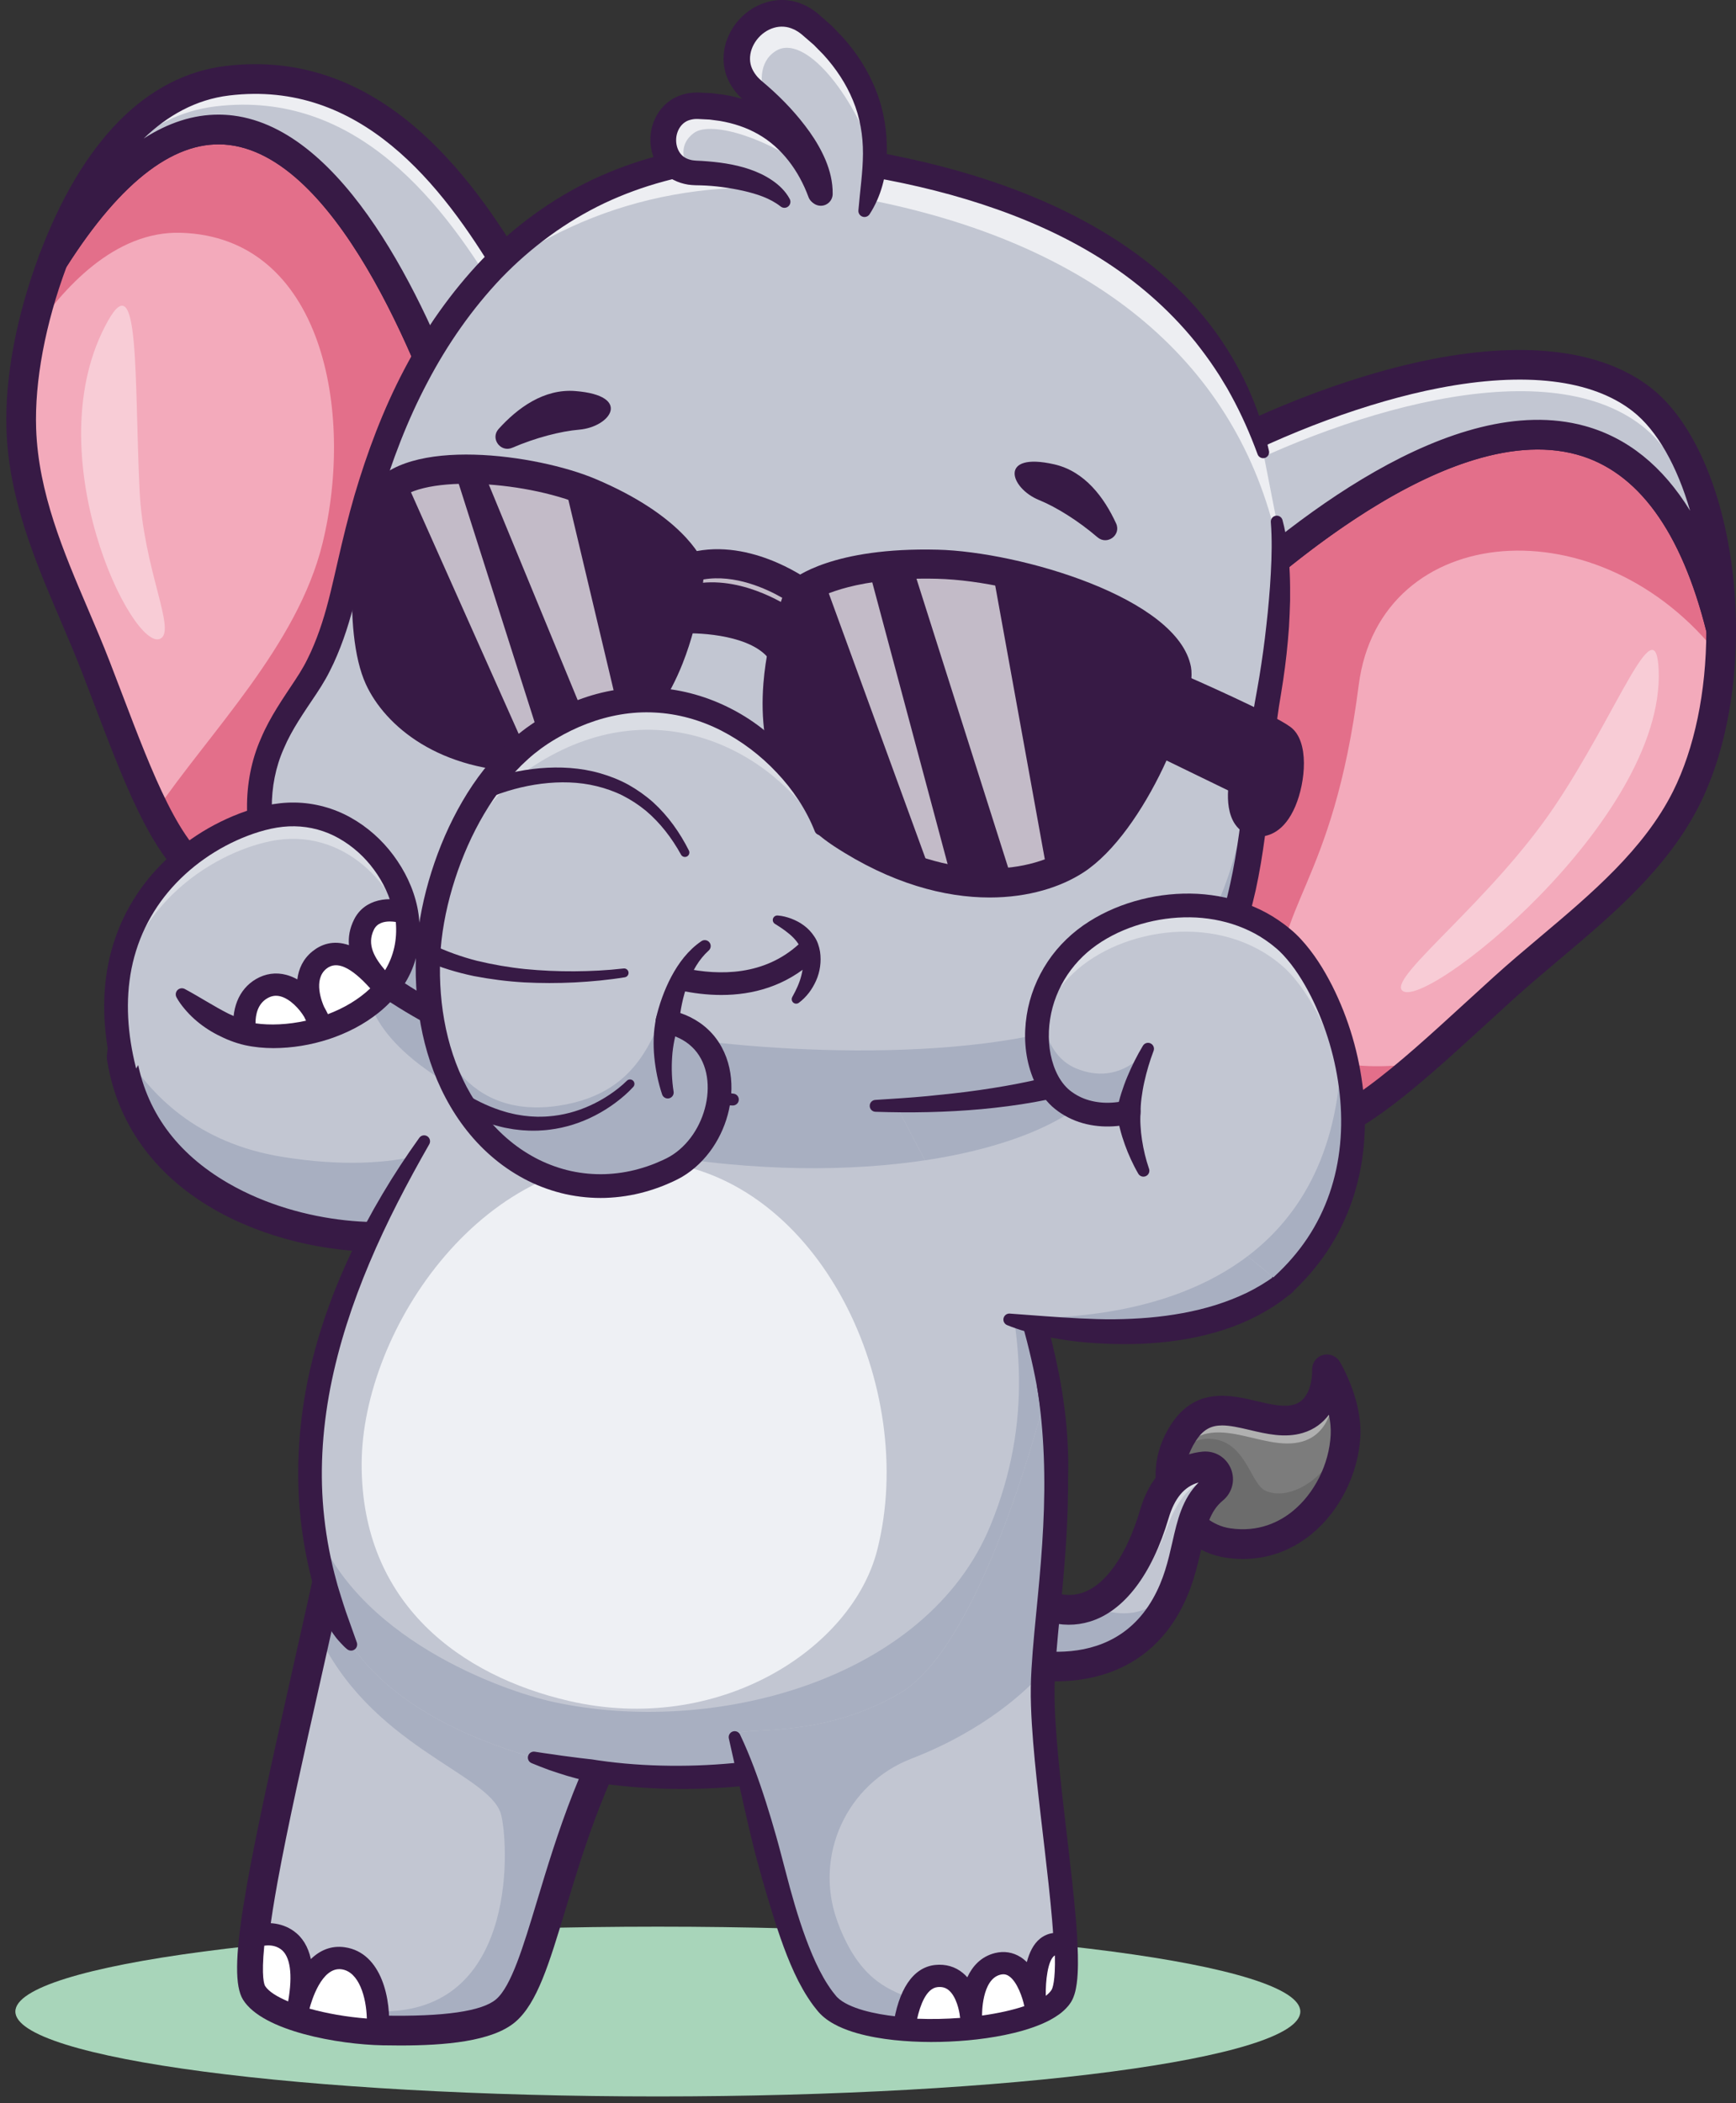 <svg width="128" height="155" viewBox="0 0 128 155" fill="none" xmlns="http://www.w3.org/2000/svg">
<rect x="0" y="0" width="128" height="155" fill="#333333" stroke="none"/>
<path d="M48.504 154.499C74.667 154.499 95.876 151.698 95.876 148.243C95.876 144.789 74.667 141.988 48.504 141.988C22.342 141.988 1.133 144.789 1.133 148.243C1.133 151.698 22.342 154.499 48.504 154.499Z" fill="#A8D5BA"/>
<path d="M99.208 105.805C98.991 109.951 95.565 114.483 90.514 113.708C87.927 113.311 85.932 110.754 86.355 107.903C86.467 107.148 86.75 106.373 87.235 105.614C89.476 102.104 92.973 105.375 95.738 104.556C97.999 103.884 97.841 100.913 97.841 100.913C97.841 100.913 98.962 102.754 99.182 104.83C99.213 105.151 99.226 105.478 99.208 105.805Z" fill="#7C7C7C"/>
<g opacity="0.4">
<path d="M98.362 102.213C98.362 102.213 98.535 105.488 96.044 106.229C92.996 107.131 89.141 103.527 86.672 107.394C86.553 107.581 86.445 107.768 86.347 107.957C86.35 107.938 86.352 107.922 86.354 107.903C86.468 107.148 86.75 106.373 87.235 105.613C89.475 102.104 92.973 105.374 95.738 104.557C98 103.885 97.841 100.913 97.841 100.913C97.841 100.913 98.362 101.765 98.762 102.966C98.535 102.495 98.362 102.213 98.362 102.213Z" fill="white"/>
</g>
<path d="M99.208 105.805C98.991 109.951 95.565 114.483 90.514 113.708C87.927 113.311 85.932 110.754 86.355 107.903C86.941 106.915 87.927 105.871 89.437 106.048C91.897 106.338 92.207 109.369 93.311 109.863C95.297 110.752 98.664 108.535 99.182 104.83C99.213 105.151 99.226 105.478 99.208 105.805Z" fill="#6C6C6C"/>
<path d="M91.648 114.891C91.221 114.891 90.787 114.857 90.349 114.79C88.373 114.487 86.615 113.127 85.76 111.241C84.859 109.252 85.061 106.987 86.313 105.025C88.128 102.182 90.748 102.803 92.661 103.256C93.692 103.5 94.666 103.731 95.428 103.506C96.821 103.092 96.749 100.991 96.748 100.97C96.721 100.469 97.038 100.014 97.517 99.866C97.996 99.718 98.515 99.914 98.776 100.342C98.844 100.454 100.446 103.118 100.302 105.862C100.157 108.612 98.774 111.373 96.692 113.067C95.212 114.271 93.488 114.891 91.648 114.891ZM90.111 105.048C89.307 105.048 88.708 105.342 88.159 106.203C87 108.018 87.408 109.573 87.754 110.338C88.307 111.557 89.428 112.434 90.68 112.626C92.826 112.955 94.382 112.124 95.31 111.369C96.927 110.053 98.002 107.899 98.115 105.747C98.142 105.249 98.084 104.742 97.982 104.259C97.54 104.854 96.916 105.348 96.05 105.604C94.728 105.996 93.362 105.672 92.156 105.386C91.338 105.192 90.675 105.048 90.111 105.048Z" fill="#371A45"/>
<path d="M89.468 109.738C87.648 111.235 87.782 113.63 86.856 116.347C86.632 117.003 86.347 117.679 85.956 118.364C81.944 125.422 73.068 121.954 73.068 121.954L74.505 116.744C76.806 118.654 78.787 118.994 80.427 118.32C82.602 117.424 84.18 114.749 85.113 111.584C85.866 109.027 87.376 108.213 88.77 108.07C89.705 107.975 90.194 109.141 89.468 109.738Z" fill="#C2C6D2"/>
<g opacity="0.4">
<path d="M89.769 109.305C88.268 108.751 86.933 110.155 86.052 112.563C84.913 115.66 83.166 118.227 80.935 118.98C79.517 119.456 77.899 119.195 76.124 117.862C77.748 118.76 79.185 118.83 80.426 118.319C82.602 117.424 84.181 114.748 85.112 111.585C85.865 109.028 87.376 108.213 88.77 108.071C89.509 107.995 89.968 108.708 89.769 109.305Z" fill="white"/>
</g>
<path d="M86.856 116.347C86.632 117.003 86.347 117.679 85.956 118.364C81.944 125.422 73.068 121.954 73.068 121.954L74.505 116.744C76.805 118.654 78.787 118.994 80.427 118.32C82.01 119.04 84.852 119.67 86.856 116.347Z" fill="#A8AFC1"/>
<path d="M77.817 123.91C75.814 123.91 73.956 123.477 72.67 122.974C72.107 122.754 71.829 122.119 72.049 121.556C72.269 120.994 72.903 120.716 73.466 120.935C73.801 121.064 81.518 123.957 85.004 117.823C85.82 116.387 86.135 115.001 86.44 113.66C86.811 112.025 87.164 110.472 88.377 109.253C87.326 109.544 86.599 110.414 86.162 111.894C84.94 116.035 82.88 118.737 80.36 119.504C78.299 120.131 76.094 119.485 73.807 117.586C73.342 117.199 73.278 116.509 73.664 116.044C74.051 115.579 74.741 115.515 75.206 115.902C76.891 117.301 78.411 117.808 79.723 117.41C81.489 116.872 83.07 114.636 84.062 111.274C85.024 108.014 87.093 107.14 88.659 106.981C89.563 106.889 90.404 107.39 90.753 108.226C91.1 109.06 90.864 110.007 90.164 110.583C89.204 111.373 88.94 112.536 88.575 114.145C88.25 115.571 87.883 117.188 86.907 118.905C84.714 122.764 81.073 123.91 77.817 123.91Z" fill="#371A45"/>
<path d="M39.816 76.124L36.915 81.814L36.596 82.439L32.502 90.464C27.013 92.582 10.879 90.249 8.97 77.905C8.97 77.905 8.99 77.684 9.04 77.3C9.298 75.389 10.338 69.421 13.56 66.409C15.535 64.559 20.454 65.693 22.133 65.693C27.095 65.693 27.823 67.35 27.823 67.35C27.823 67.35 27.875 68.06 28.197 69.075C29.027 71.702 31.657 76.383 39.816 76.124Z" fill="#C2C6D2"/>
<path d="M39.816 76.124L36.915 81.813C30.584 79.127 26.692 75.494 27.034 71.855C27.127 70.865 27.526 69.934 28.197 69.075C29.027 71.702 31.657 76.383 39.816 76.124Z" fill="#A8AFC1"/>
<path d="M81.513 79.592C79.513 82.436 74.626 84.543 68.199 85.51L64.678 78.819C64.678 78.819 73.442 77.182 81.513 79.592Z" fill="#A8AFC1"/>
<path d="M72.617 84.603C67.52 85.969 60.874 86.468 53.695 85.793C45.693 85.041 38.614 82.979 33.761 80.286L43.139 63.48L72.209 73.367C71.49 77.252 71.83 80.956 72.617 84.603Z" fill="#A8AFC1"/>
<path d="M36.596 82.439L32.502 90.464C27.013 92.582 10.879 90.249 8.97 77.905C8.97 77.905 8.99 77.684 9.041 77.3C11.066 80.755 14.621 84.263 20.833 85.259C29.62 86.669 34.318 84.354 36.596 82.439Z" fill="#A8AFC1"/>
<path d="M27.868 92.253C24.101 92.253 19.518 91.283 15.732 89.093C11.321 86.541 8.608 82.73 7.887 78.072C7.873 77.984 7.87 77.894 7.879 77.805C7.91 77.466 8.687 69.467 12.812 65.609C14.704 63.839 18.294 64.223 20.67 64.477C21.281 64.542 21.808 64.598 22.133 64.598C27.4 64.598 28.586 66.367 28.825 66.909C28.875 67.023 28.905 67.144 28.914 67.268C28.941 67.594 29.705 75.351 39.78 75.029C40.384 75.009 40.89 75.484 40.909 76.088C40.928 76.692 40.454 77.198 39.85 77.217C39.618 77.224 39.388 77.228 39.165 77.228C28.87 77.229 27.057 69.546 26.777 67.787C26.484 67.523 25.374 66.788 22.133 66.788C21.692 66.788 21.111 66.725 20.438 66.654C18.579 66.455 15.468 66.122 14.307 67.208C11.051 70.254 10.187 76.866 10.073 77.876C10.728 81.847 13 84.983 16.829 87.198C22.337 90.385 29.242 90.549 32.108 89.443C32.672 89.226 33.305 89.506 33.523 90.07C33.741 90.634 33.46 91.268 32.896 91.486C31.601 91.985 29.847 92.253 27.868 92.253Z" fill="#371A45"/>
<path d="M47.615 124.126C40.943 134.044 40.384 145.524 37.289 148.172C35.608 149.609 31.326 149.695 28.231 149.636C24.537 149.568 19.871 148.423 18.851 146.792C18.603 146.396 18.527 145.575 18.584 144.414C18.815 139.816 21.159 129.901 23.342 120.158C24.634 114.368 25.873 108.639 26.578 104.122L47.615 124.126Z" fill="#C2C6D2"/>
<path d="M47.615 124.126C40.943 134.044 40.384 145.524 37.289 148.172C35.608 149.609 31.326 149.695 28.231 149.636C24.537 149.568 19.871 148.423 18.851 146.792C18.603 146.396 18.527 145.575 18.584 144.414C19.154 145.798 21.193 148.387 28.479 148.227C38.379 148.012 37.467 135.383 36.917 133.632C35.985 130.653 27.191 128.69 23.342 120.158C24.634 114.368 25.873 108.639 26.578 104.122L47.615 124.126Z" fill="#A8AFC1"/>
<path d="M29.499 150.744C29.062 150.744 28.63 150.739 28.21 150.731C25.007 150.671 19.382 149.706 17.922 147.373C16.699 145.418 18.069 138.568 21.487 123.404C23.045 116.49 24.657 109.342 25.496 103.952C25.589 103.355 26.148 102.946 26.746 103.039C27.344 103.132 27.752 103.692 27.659 104.289C26.809 109.751 25.189 116.936 23.623 123.885C22.385 129.377 21.215 134.565 20.462 138.708C19.362 144.761 19.664 145.988 19.783 146.22C20.414 147.227 24.254 148.467 28.251 148.542C32.746 148.627 35.546 148.223 36.578 147.34C37.7 146.381 38.58 143.463 39.6 140.084C41.064 135.232 42.887 129.193 46.707 123.516C47.045 123.014 47.725 122.882 48.227 123.219C48.728 123.556 48.861 124.236 48.524 124.738C44.887 130.142 43.118 136.005 41.696 140.717C40.485 144.729 39.61 147.627 38.001 149.004C36.293 150.465 32.741 150.744 29.499 150.744Z" fill="#371A45"/>
<path d="M18.73 142.742C19.476 142.459 20.425 142.442 21.175 142.976C22.637 144.015 22.241 146.683 22.008 147.887C21.929 148.206 21.892 148.409 21.892 148.409C21.892 148.409 21.945 148.211 22.008 147.887C22.316 146.647 23.287 144.026 25.307 144.317C27.4 144.619 28.027 147.584 27.842 149.624C24.218 149.488 19.836 148.366 18.851 146.793C18.497 146.227 18.491 144.791 18.73 142.742Z" fill="white"/>
<path d="M27.843 150.445C27.832 150.445 27.822 150.445 27.811 150.445C24.785 150.33 19.487 149.356 18.155 147.228C17.851 146.741 17.549 145.781 17.915 142.646C17.95 142.342 18.152 142.083 18.439 141.974C19.559 141.549 20.76 141.673 21.651 142.306C22.296 142.765 22.72 143.458 22.921 144.378C23.587 143.728 24.421 143.36 25.424 143.505C28.174 143.901 28.866 147.426 28.66 149.698C28.622 150.123 28.266 150.445 27.843 150.445ZM22.819 148.029C24.074 148.379 25.556 148.643 27.048 148.757C27.008 147.184 26.469 145.314 25.19 145.13C23.706 144.918 22.952 147.519 22.819 148.029ZM19.486 143.39C19.253 145.739 19.493 146.271 19.547 146.358C19.794 146.752 20.403 147.143 21.246 147.495C21.596 145.509 21.405 144.146 20.699 143.644C20.292 143.354 19.831 143.339 19.486 143.39Z" fill="#371A45"/>
<path d="M33.34 81.041C24.792 93.185 20.294 105.636 24.395 118.162C27.297 127.026 39.87 129.86 43.482 130.465C53.87 132.204 71.105 129.914 75.796 118.482C82.922 101.116 69.384 88.657 72.21 73.367L43.139 63.48" fill="#C2C6D2"/>
<path d="M72.617 84.603C67.52 85.969 60.874 86.468 53.695 85.793C45.693 85.041 38.614 82.979 33.761 80.286L43.139 63.48L72.209 73.367C71.49 77.252 71.83 80.956 72.617 84.603Z" fill="#A8AFC1"/>
<path d="M75.796 118.482C71.105 129.914 53.871 132.204 43.481 130.464C39.869 129.86 27.296 127.027 24.395 118.163C23.711 116.074 23.266 113.985 23.041 111.903C25.955 120.749 37.205 124.642 40.781 125.422C52.573 127.998 68.343 123.841 73.034 112.409C79.369 96.972 69.376 85.412 69.061 72.297L72.209 73.367C69.383 88.657 82.922 101.116 75.796 118.482Z" fill="#A8AFC1"/>
<path d="M39.433 129.094C39.88 129.167 40.328 129.23 40.775 129.29C41.219 129.36 41.664 129.421 42.109 129.475C42.553 129.531 42.995 129.593 43.437 129.638C43.658 129.655 43.876 129.7 44.095 129.73C44.316 129.76 44.535 129.794 44.755 129.82C46.519 130.044 48.304 130.139 50.088 130.131C51.873 130.123 53.656 130.005 55.425 129.787C57.194 129.569 58.948 129.243 60.663 128.79C62.379 128.339 64.056 127.759 65.658 127.033C67.26 126.309 68.779 125.419 70.148 124.352C70.829 123.815 71.471 123.234 72.064 122.61C72.654 121.983 73.189 121.309 73.665 120.597C74.142 119.885 74.544 119.126 74.884 118.341C75.22 117.54 75.533 116.703 75.797 115.866C76.321 114.185 76.694 112.459 76.871 110.708C77.052 108.958 77.058 107.189 76.9 105.427C76.593 101.896 75.673 98.419 74.622 94.962C73.576 91.5 72.383 88.029 71.63 84.389C71.254 82.572 70.988 80.714 70.912 78.835C70.83 76.957 70.967 75.059 71.315 73.202L71.914 74.224L64.656 71.723C62.242 70.876 59.824 70.038 57.414 69.177C55.002 68.323 52.594 67.455 50.19 66.576C48.987 66.14 47.787 65.695 46.589 65.246C45.389 64.799 44.189 64.354 42.994 63.894C42.769 63.807 42.656 63.553 42.743 63.328C42.826 63.114 43.06 63.002 43.276 63.066C44.504 63.429 45.726 63.808 46.949 64.185C48.173 64.56 49.396 64.939 50.615 65.326C53.056 66.096 55.494 66.876 57.927 67.669C60.362 68.455 62.789 69.266 65.219 70.067L72.497 72.509L73.236 72.757L73.096 73.531C72.473 76.978 72.703 80.535 73.432 84.017C74.155 87.507 75.292 90.944 76.336 94.447C77.379 97.945 78.334 101.545 78.647 105.275C78.804 107.136 78.811 109.019 78.621 110.888C78.435 112.758 78.042 114.605 77.488 116.397C77.207 117.295 76.885 118.165 76.52 119.041C76.14 119.925 75.688 120.781 75.155 121.582C74.095 123.19 72.753 124.592 71.257 125.766C69.757 126.938 68.114 127.897 66.404 128.672C64.695 129.454 62.917 130.053 61.114 130.517C57.504 131.443 53.792 131.854 50.088 131.837C48.235 131.827 46.382 131.71 44.539 131.457C44.078 131.39 43.617 131.333 43.16 131.23C42.706 131.118 42.256 131.005 41.811 130.871C41.367 130.735 40.926 130.592 40.488 130.441C40.052 130.282 39.622 130.111 39.194 129.935C38.969 129.843 38.861 129.586 38.954 129.361C39.033 129.168 39.235 129.062 39.433 129.094Z" fill="#371A45"/>
<path d="M31.651 84.325C30.025 87.171 28.508 90.066 27.247 93.058C25.985 96.046 24.971 99.129 24.355 102.285C23.748 105.439 23.55 108.67 23.909 111.85C24.085 113.44 24.389 115.014 24.816 116.557C24.913 116.945 25.046 117.324 25.159 117.708C25.274 118.09 25.392 118.439 25.514 118.807L26.309 121.041C26.393 121.276 26.27 121.535 26.035 121.619C25.88 121.674 25.715 121.64 25.596 121.543L25.589 121.536C25.418 121.396 25.266 121.24 25.118 121.078C24.969 120.917 24.82 120.753 24.693 120.575C24.559 120.401 24.435 120.219 24.322 120.031C24.203 119.845 24.094 119.654 23.998 119.455C23.798 119.067 23.628 118.643 23.506 118.237C23.386 117.832 23.247 117.432 23.143 117.022C22.69 115.391 22.367 113.724 22.178 112.041C21.798 108.674 21.997 105.256 22.643 101.95C23.302 98.642 24.423 95.452 25.842 92.43C27.267 89.408 28.982 86.543 30.916 83.852C31.057 83.655 31.33 83.61 31.527 83.752C31.71 83.883 31.76 84.133 31.651 84.325Z" fill="#371A45"/>
<path d="M78.489 146.3C78.427 146.64 78.341 146.906 78.222 147.091C76.364 149.996 63.534 150.644 61 147.689C57.837 144.001 56.626 135.111 54.154 127.976C53.825 127.029 59.99 128.514 66.366 124.772C72.742 121.032 77.319 101.994 77.319 101.994C78.656 110.249 77.2 117.884 76.918 123.203C76.899 123.547 76.886 123.878 76.879 124.202C76.742 130.213 79.162 142.582 78.489 146.3Z" fill="#C2C6D2"/>
<path d="M78.489 146.3C78.427 146.64 78.341 146.906 78.222 147.091C76.364 149.996 63.534 150.644 61 147.689C57.837 144.001 56.626 135.111 54.154 127.976C53.825 127.029 59.99 128.514 66.366 124.772C72.742 121.032 77.319 101.994 77.319 101.994C78.656 110.249 77.2 117.884 76.918 123.203C75.737 124.536 72.672 127.488 67.193 129.609C62.441 131.447 60.001 136.732 61.718 141.529C62.364 143.336 63.305 144.969 64.674 146.001C68.179 148.644 75.207 148.275 78.489 146.3Z" fill="#A8AFC1"/>
<path d="M78.182 101.854C78.757 105.41 78.846 109.015 78.666 112.571C78.578 114.349 78.426 116.119 78.257 117.876C78.09 119.633 77.901 121.38 77.801 123.103C77.749 123.969 77.735 124.804 77.766 125.665C77.794 126.524 77.85 127.391 77.921 128.259C78.063 129.995 78.257 131.738 78.458 133.483C78.66 135.229 78.873 136.978 79.062 138.737C79.248 140.498 79.429 142.26 79.475 144.076C79.485 144.531 79.484 144.991 79.457 145.465C79.444 145.701 79.424 145.941 79.389 146.191C79.354 146.441 79.31 146.697 79.221 146.981C79.173 147.126 79.12 147.274 79.028 147.441L78.957 147.565L78.887 147.665C78.841 147.734 78.792 147.796 78.741 147.854C78.54 148.091 78.323 148.279 78.105 148.441C77.666 148.759 77.219 148.984 76.772 149.174C75.877 149.548 74.978 149.785 74.077 149.972C73.177 150.155 72.274 150.281 71.37 150.364C69.561 150.525 67.746 150.536 65.923 150.345C65.011 150.245 64.097 150.094 63.182 149.834C62.724 149.704 62.265 149.54 61.808 149.325C61.354 149.103 60.892 148.831 60.473 148.406C60.423 148.353 60.367 148.294 60.324 148.243L60.208 148.1C60.133 148.005 60.052 147.911 59.981 147.813C59.841 147.617 59.695 147.423 59.571 147.221C59.307 146.823 59.085 146.411 58.867 146C58.447 145.172 58.098 144.328 57.784 143.48C57.16 141.783 56.663 140.072 56.169 138.371C55.933 137.518 55.696 136.668 55.488 135.812C55.275 134.958 55.082 134.101 54.886 133.247L53.74 128.118L53.739 128.116C53.686 127.879 53.836 127.644 54.073 127.591C54.277 127.546 54.48 127.65 54.566 127.832C55.334 129.447 55.937 131.126 56.476 132.813C56.743 133.657 57 134.502 57.237 135.35C57.478 136.197 57.69 137.049 57.918 137.894C58.354 139.587 58.829 141.266 59.424 142.873C59.721 143.676 60.048 144.461 60.425 145.203C60.618 145.569 60.815 145.934 61.038 146.269C61.144 146.443 61.264 146.6 61.379 146.762C61.438 146.843 61.502 146.915 61.562 146.992L61.654 147.107L61.727 147.187C61.927 147.392 62.228 147.586 62.564 147.747C62.904 147.907 63.275 148.043 63.664 148.153C64.443 148.374 65.272 148.515 66.11 148.606C67.79 148.783 69.513 148.774 71.21 148.622C72.058 148.544 72.902 148.426 73.727 148.258C74.549 148.089 75.36 147.869 76.091 147.563C76.453 147.41 76.794 147.232 77.069 147.032C77.203 146.932 77.319 146.827 77.403 146.728C77.496 146.608 77.502 146.602 77.554 146.453C77.64 146.172 77.69 145.765 77.711 145.365C77.734 144.959 77.736 144.538 77.727 144.113C77.684 142.409 77.507 140.663 77.323 138.924C77.135 137.182 76.923 135.435 76.721 133.683C76.519 131.931 76.323 130.174 76.178 128.4C76.106 127.513 76.047 126.622 76.017 125.721C75.985 124.823 76 123.897 76.054 123.005C76.159 121.212 76.35 119.458 76.516 117.709C76.684 115.962 76.833 114.222 76.919 112.484C77.095 109.01 77.005 105.535 76.456 102.134C76.378 101.657 76.702 101.208 77.178 101.13C77.655 101.053 78.105 101.377 78.182 101.854Z" fill="#371A45"/>
<path d="M78.581 143.423C78.514 143.389 78.446 143.359 78.376 143.339C75.922 142.596 76.31 147.598 76.31 147.598C76.31 147.598 75.64 144.217 73.563 144.73C71.484 145.243 71.591 148.509 71.591 148.509C71.591 148.509 71.315 145.391 69.042 145.625C67.387 145.797 66.835 148.188 66.653 149.535C71.272 149.898 77.026 148.965 78.223 147.091C78.578 146.533 78.658 145.204 78.581 143.423Z" fill="white"/>
<path d="M68.569 150.427C67.866 150.427 67.197 150.401 66.589 150.354C66.364 150.336 66.156 150.226 66.014 150.051C65.872 149.875 65.809 149.649 65.839 149.425C66.22 146.617 67.327 144.977 68.958 144.809C69.726 144.729 70.428 144.934 70.992 145.399C71.112 145.498 71.222 145.605 71.322 145.718C71.696 144.916 72.322 144.19 73.366 143.932C74.034 143.768 74.686 143.871 75.252 144.231C75.418 144.337 75.571 144.461 75.712 144.598C75.891 143.909 76.192 143.268 76.689 142.868C77.06 142.571 77.694 142.274 78.614 142.553C78.725 142.586 78.839 142.633 78.959 142.695C79.22 142.83 79.388 143.094 79.401 143.388C79.497 145.607 79.352 146.846 78.915 147.532C77.58 149.623 72.535 150.427 68.569 150.427ZM67.624 148.771C68.685 148.814 69.761 148.79 70.795 148.711C70.784 148.669 70.777 148.626 70.773 148.581C70.738 148.21 70.52 147.135 69.945 146.663C69.718 146.478 69.458 146.407 69.127 146.442C68.287 146.529 67.841 147.805 67.624 148.771ZM73.981 145.497C73.911 145.497 73.838 145.507 73.76 145.526C72.377 145.868 72.411 148.458 72.411 148.484C72.412 148.502 72.412 148.52 72.411 148.538C73.59 148.374 74.663 148.136 75.527 147.844C75.518 147.816 75.51 147.787 75.505 147.757C75.419 147.335 75.026 146.031 74.369 145.615C74.244 145.536 74.119 145.497 73.981 145.497ZM77.781 144.108C77.752 144.121 77.733 144.136 77.718 144.148C77.262 144.514 77.085 145.957 77.108 147.083C77.293 146.944 77.435 146.799 77.531 146.65C77.604 146.535 77.82 146.028 77.781 144.108Z" fill="#371A45"/>
<path d="M94.576 94.694C87.226 100.47 74.366 97.232 74.366 97.232L74.302 97.109L64.678 78.819C64.678 78.819 88.564 74.359 93.785 91.006C94.138 92.135 94.407 93.362 94.576 94.694Z" fill="#C2C6D2"/>
<path d="M81.513 79.592C79.513 82.436 74.626 84.543 68.199 85.51L64.678 78.819C64.678 78.819 73.442 77.182 81.513 79.592Z" fill="#A8AFC1"/>
<path d="M94.576 94.694C87.226 100.47 74.366 97.232 74.366 97.232L74.302 97.109C79.44 97.287 88.218 96.639 93.785 91.007C94.138 92.135 94.407 93.362 94.576 94.694Z" fill="#A8AFC1"/>
<path d="M94.576 94.694L91.99 92.578C95.949 89.574 98.863 84.683 98.911 76.79C100.507 82.32 100.273 89.483 94.576 94.694Z" fill="#A8AFC1"/>
<path d="M64.454 77.975C65.363 77.742 66.241 77.552 67.138 77.371C68.032 77.193 68.929 77.033 69.828 76.891C71.628 76.608 73.44 76.394 75.263 76.27C77.086 76.147 78.921 76.112 80.76 76.212C82.598 76.313 84.444 76.545 86.26 77.011C88.07 77.477 89.866 78.182 91.458 79.293C92.251 79.847 92.986 80.504 93.616 81.257C94.248 82.008 94.77 82.853 95.166 83.747C95.562 84.642 95.829 85.583 95.997 86.529C96.159 87.478 96.221 88.432 96.21 89.377C96.181 91.267 95.87 93.115 95.423 94.907L95.349 95.203L95.116 95.381C94.753 95.676 94.381 95.962 93.99 96.217C93.599 96.472 93.196 96.708 92.786 96.927C92.374 97.143 91.954 97.341 91.528 97.523C91.1 97.7 90.666 97.857 90.229 98.001C88.476 98.569 86.665 98.869 84.863 98.99C83.961 99.055 83.06 99.069 82.162 99.046C81.264 99.02 80.368 98.975 79.479 98.873C79.035 98.824 78.591 98.769 78.151 98.692C77.709 98.621 77.27 98.536 76.835 98.436C75.962 98.236 75.107 98.001 74.258 97.656C74.032 97.564 73.923 97.306 74.015 97.08C74.089 96.899 74.27 96.793 74.455 96.806L74.472 96.808C76.189 96.932 77.912 97.075 79.618 97.161C80.472 97.202 81.325 97.235 82.176 97.225C83.027 97.214 83.875 97.177 84.717 97.105C86.4 96.956 88.062 96.667 89.644 96.172C90.434 95.922 91.203 95.622 91.942 95.268C92.678 94.908 93.375 94.483 94.034 94.005L93.727 94.48C94.15 92.785 94.436 91.062 94.461 89.354C94.486 87.65 94.232 85.958 93.567 84.455C92.907 82.951 91.82 81.673 90.455 80.727C89.093 79.773 87.49 79.133 85.824 78.705C84.155 78.276 82.415 78.054 80.665 77.959C78.913 77.863 77.146 77.896 75.382 78.016C73.617 78.135 71.854 78.343 70.101 78.619C69.225 78.757 68.351 78.913 67.481 79.087C66.616 79.26 65.736 79.452 64.904 79.666L64.889 79.669C64.421 79.79 63.944 79.508 63.824 79.04C63.704 78.572 63.986 78.095 64.454 77.975Z" fill="#371A45"/>
<path d="M126.848 48.464C126.64 52.191 125.827 55.838 124.333 58.816C121.42 64.625 115.628 68.503 110.884 72.795C108.724 74.748 106.683 76.667 104.74 78.346C101.129 81.467 97.862 83.759 94.831 83.919C82.081 84.591 84.506 69.195 84.506 69.195L88.4 34.048C98.696 28.453 113.821 23.788 121.066 29.451C125.125 32.626 127.29 40.72 126.848 48.464Z" fill="#F3AABB"/>
<g opacity="0.4">
<path d="M103.347 72.95C104.668 74.843 122.799 60.462 122.296 49.349C122.08 44.553 119.235 52.582 114.604 59.452C109.973 66.322 102.587 71.859 103.347 72.95Z" fill="white"/>
</g>
<path d="M126.848 48.464C118.061 37.006 101.744 38.34 100.183 50.48C98.254 65.506 93.846 66.604 94.33 73.722C94.67 78.726 100.371 78.936 104.74 78.346C101.129 81.467 97.862 83.759 94.831 83.919C82.081 84.591 84.506 69.195 84.506 69.195L88.4 34.048C98.696 28.453 113.821 23.788 121.066 29.451C125.125 32.626 127.29 40.72 126.848 48.464Z" fill="#E36F8A"/>
<path d="M94.031 85.035C90.761 85.035 88.168 83.995 86.315 81.939C82.248 77.428 83.328 69.661 83.42 69.052L85.839 47.207L86.106 46.937C91.695 41.261 105.879 28.387 116.839 31.387C122.159 32.844 125.903 37.802 127.968 46.123L128 46.252L128 46.384C128.013 51.233 127.059 55.822 125.312 59.307L125.312 59.307C122.966 63.983 118.903 67.405 114.973 70.714C113.852 71.658 112.693 72.634 111.619 73.606C110.918 74.24 110.23 74.87 109.554 75.489C104.111 80.471 99.411 84.773 94.888 85.011C94.597 85.027 94.312 85.035 94.031 85.035ZM87.931 48.204L85.586 69.366C85.575 69.438 84.498 76.662 87.945 80.478C89.494 82.193 91.791 82.983 94.772 82.825C98.512 82.629 102.944 78.572 108.076 73.874C108.755 73.252 109.447 72.619 110.15 71.983C111.253 70.985 112.427 69.996 113.563 69.04C117.323 65.873 121.211 62.599 123.355 58.325C124.935 55.172 125.806 50.985 125.811 46.522C123.946 39.105 120.734 34.724 116.261 33.499C106.349 30.784 92.398 43.715 87.931 48.204Z" fill="#371A45"/>
<path d="M126.905 46.387C119.603 16.956 93.7 40.787 86.885 47.705L88.399 34.048C98.697 28.453 113.821 23.787 121.066 29.451C124.762 32.344 126.886 39.316 126.905 46.387Z" fill="#C2C6D2"/>
<g opacity="0.7">
<path d="M126.905 46.388C126.889 46.324 126.874 46.26 126.855 46.198C126.462 39.898 124.409 34 121.088 31.399C113.843 25.736 98.718 30.402 88.421 35.997L87.152 47.435C87.059 47.528 86.971 47.617 86.886 47.705L88.4 34.048C98.696 28.454 113.821 23.788 121.066 29.451C124.761 32.344 126.886 39.315 126.905 46.388Z" fill="white"/>
</g>
<path d="M86.885 48.799C86.726 48.799 86.565 48.765 86.415 48.693C85.994 48.493 85.746 48.048 85.797 47.584L87.311 33.927C87.35 33.571 87.562 33.257 87.876 33.086C93.668 29.94 100.153 27.522 105.669 26.453C112.662 25.097 118.219 25.836 121.74 28.588C125.522 31.548 127.979 38.533 128 46.384C128.001 46.938 127.589 47.406 127.04 47.473C126.49 47.541 125.976 47.188 125.843 46.651C123.983 39.156 120.759 34.731 116.261 33.499C106.142 30.729 91.815 44.26 87.665 48.473C87.455 48.687 87.172 48.799 86.885 48.799ZM89.424 34.74L88.312 44.771C94.859 38.555 107.119 28.724 116.839 31.387C119.992 32.251 122.592 34.345 124.616 37.639C123.662 34.354 122.189 31.72 120.391 30.313C117.385 27.962 112.438 27.371 106.086 28.602C100.938 29.6 94.896 31.828 89.424 34.74Z" fill="#371A45"/>
<path d="M34.312 33.645L28.656 54.511C28.656 54.511 25.16 69.699 15.565 64.853C13.977 64.052 12.665 62.249 11.442 59.845C9.959 56.929 8.61 53.126 7.067 49.146C4.907 43.569 1.793 38.028 1.57 31.637C1.495 29.472 1.753 27.13 2.265 24.767C2.669 22.891 3.233 21.003 3.921 19.173C19.809 -5.911 31.47 24.925 34.312 33.645Z" fill="#F3AABB"/>
<path d="M34.312 33.645L28.656 54.511C28.656 54.511 25.16 69.699 15.565 64.853C13.977 64.052 12.665 62.249 11.442 59.845C15.443 53.967 21.931 47.575 23.776 40.057C26.166 30.317 23.776 17.463 13.327 17.155C8.466 17.012 4.632 21.208 2.265 24.767C2.669 22.891 3.233 21.003 3.921 19.173C19.809 -5.911 31.47 24.925 34.312 33.645Z" fill="#E36F8A"/>
<path d="M19.186 66.904C17.865 66.904 16.49 66.545 15.071 65.829C11.584 64.068 9.451 58.468 6.981 51.984C6.675 51.182 6.364 50.366 6.045 49.542C5.556 48.279 5.003 46.983 4.468 45.73C2.593 41.341 0.655 36.802 0.477 31.675V31.674C0.346 27.866 1.205 23.289 2.896 18.788L2.936 18.683L2.996 18.587C7.611 11.301 12.388 7.912 17.195 8.516C26.678 9.705 33.053 26.248 35.353 33.305L35.454 33.616L29.718 54.779C29.577 55.378 27.527 63.74 22.251 66.213C21.268 66.674 20.245 66.904 19.186 66.904ZM2.665 31.599C2.829 36.318 4.685 40.666 6.481 44.87C7.023 46.14 7.584 47.453 8.087 48.752C8.407 49.579 8.72 50.399 9.027 51.205C11.239 57.011 13.328 62.496 16.058 63.874C18.008 64.859 19.729 64.977 21.319 64.232C25.711 62.177 27.571 54.344 27.589 54.265L27.599 54.225L33.17 33.674C31.341 28.144 25.232 11.73 16.923 10.688C13.048 10.202 9.007 13.221 4.906 19.663C3.34 23.866 2.545 28.101 2.665 31.599Z" fill="#371A45"/>
<path d="M3.921 19.173C19.809 -5.91 31.471 24.926 34.312 33.644L37.906 20.383C33.684 13.207 27.256 4.691 16.78 5.948C10.46 6.706 6.4 12.572 3.921 19.173Z" fill="#C2C6D2"/>
<g opacity="0.7">
<path d="M37.906 20.383L34.312 33.645C34.249 33.45 34.182 33.247 34.108 33.031L37.023 22.274C32.803 15.098 26.374 6.582 15.899 7.839C10.789 8.452 7.156 12.405 4.642 17.385C7.162 11.541 11.039 6.637 16.779 5.948C27.257 4.692 33.684 13.206 37.906 20.383Z" fill="white"/>
</g>
<path d="M34.312 34.739C33.839 34.739 33.419 34.435 33.272 33.984C31.578 28.787 25.393 11.75 16.923 10.688C13.03 10.199 8.967 13.251 4.846 19.759C4.545 20.233 3.936 20.403 3.433 20.153C2.931 19.903 2.699 19.313 2.896 18.788C6.055 10.377 10.811 5.562 16.65 4.861C27.867 3.514 34.691 12.759 38.849 19.828C38.998 20.082 39.039 20.386 38.962 20.67L35.369 33.931C35.242 34.398 34.824 34.726 34.34 34.739C34.331 34.739 34.321 34.739 34.312 34.739ZM16.106 8.447C16.469 8.447 16.832 8.47 17.195 8.515C25.381 9.542 31.25 22.008 34.182 29.939L36.728 20.543C32.565 13.553 26.557 5.878 16.911 7.035C14.413 7.334 12.325 8.537 10.591 10.21C12.419 9.036 14.259 8.447 16.106 8.447Z" fill="#371A45"/>
<path d="M54.051 81.033C52.414 80.941 49.492 80.465 49.492 80.465C30.219 77.463 19.822 66.963 19.189 60.713C18.601 54.899 21.997 51.948 23.402 49.2C25.311 45.466 25.464 42.239 27.052 36.789C32.569 17.867 45.404 8.959 63.508 11.965C79.668 14.649 89.812 21.755 93.145 33.356L94.132 38.406C94.673 41.324 94.366 46.682 93.489 51.453C92.147 58.755 93.218 72.44 83.59 77.912C79.037 80.499 71.695 81.426 64.545 81.497L54.051 81.033Z" fill="#C2C6D2"/>
<g opacity="0.7">
<path d="M94.397 41.665L93.697 38.085C90.114 25.61 79.379 17.238 61.998 14.351C51.162 12.551 41.907 15.451 34.962 21.241C41.738 13.243 51.456 9.965 63.507 11.966C79.668 14.65 89.812 21.754 93.144 33.356L94.132 38.407C94.295 39.295 94.381 40.409 94.397 41.665Z" fill="white"/>
</g>
<path d="M93.489 51.454C92.148 58.755 93.219 72.439 83.59 77.911C75.459 82.533 58.43 81.858 49.491 80.465C30.22 77.462 19.82 66.963 19.19 60.713C19.085 59.669 19.117 58.732 19.252 57.88C21.018 64.194 31.28 73.566 49.312 76.375C58.253 77.769 75.28 78.443 83.411 73.821C93.039 68.349 91.969 54.665 93.312 47.364C93.832 44.54 94.15 41.508 94.213 38.901C94.639 41.902 94.319 46.94 93.489 51.454Z" fill="#A8AFC1"/>
<path d="M94.562 38.326C94.914 39.633 95.037 40.959 95.098 42.276C95.127 42.936 95.127 43.594 95.123 44.252C95.105 44.91 95.079 45.566 95.04 46.222C94.945 47.532 94.807 48.838 94.61 50.138C94.562 50.462 94.513 50.787 94.457 51.111L94.301 52.062C94.203 52.68 94.126 53.309 94.056 53.943C93.919 55.212 93.813 56.498 93.693 57.791C93.569 59.083 93.434 60.382 93.26 61.683C93.085 62.984 92.873 64.287 92.59 65.584C92.3 66.88 91.942 68.169 91.479 69.432C91.017 70.694 90.449 71.931 89.743 73.099C89.034 74.264 88.183 75.357 87.195 76.316C86.209 77.277 85.086 78.098 83.885 78.755C82.682 79.414 81.42 79.905 80.145 80.295C77.592 81.08 74.979 81.495 72.373 81.739C69.763 81.976 67.151 82.022 64.549 81.934C64.308 81.926 64.119 81.724 64.127 81.482C64.134 81.255 64.313 81.075 64.534 81.06L64.541 81.059C65.827 80.976 67.112 80.901 68.39 80.778C69.668 80.651 70.944 80.52 72.209 80.336C73.474 80.154 74.732 79.939 75.973 79.673C77.213 79.4 78.436 79.077 79.626 78.685C80.815 78.293 81.964 77.806 83.025 77.209C84.084 76.608 85.057 75.873 85.912 75.016C87.628 73.3 88.847 71.118 89.684 68.781C90.104 67.611 90.433 66.4 90.7 65.168C90.973 63.938 91.186 62.687 91.361 61.424C91.713 58.896 91.909 56.33 92.233 53.729C92.316 53.078 92.406 52.424 92.521 51.766L92.695 50.804C92.754 50.492 92.806 50.178 92.858 49.863C93.061 48.606 93.238 47.342 93.374 46.075C93.448 45.442 93.51 44.808 93.564 44.173C93.619 43.539 93.668 42.904 93.699 42.269C93.769 41.001 93.797 39.731 93.702 38.486L93.701 38.473C93.683 38.232 93.864 38.021 94.105 38.003C94.319 37.986 94.509 38.127 94.562 38.326Z" fill="#371A45"/>
<path d="M54.026 81.47C53.189 81.449 52.373 81.384 51.557 81.298C50.742 81.213 49.93 81.12 49.119 81.008L47.901 80.837C47.494 80.785 47.091 80.7 46.686 80.633C45.875 80.499 45.072 80.324 44.266 80.158C42.663 79.786 41.066 79.375 39.496 78.867C37.929 78.352 36.378 77.78 34.862 77.118C31.833 75.788 28.928 74.138 26.285 72.102C24.965 71.084 23.708 69.972 22.561 68.738C22.283 68.421 21.989 68.119 21.726 67.787L21.323 67.297L20.939 66.789L20.748 66.534L20.567 66.27C20.448 66.093 20.324 65.919 20.209 65.739C19.985 65.373 19.755 65.011 19.557 64.625C19.151 63.861 18.795 63.058 18.553 62.193L18.396 61.533C18.354 61.309 18.325 61.079 18.291 60.852C18.269 60.631 18.26 60.418 18.245 60.2C18.235 59.983 18.208 59.767 18.214 59.549C18.197 57.807 18.529 56.025 19.235 54.431C19.909 52.821 20.908 51.418 21.78 50.093C21.998 49.761 22.205 49.434 22.386 49.109C22.568 48.795 22.733 48.436 22.901 48.089C23.222 47.385 23.497 46.66 23.738 45.917C24.221 44.433 24.557 42.862 24.925 41.274C25.288 39.684 25.679 38.08 26.139 36.496C27.074 33.329 28.239 30.21 29.788 27.262C30.565 25.79 31.405 24.345 32.378 22.984C33.346 21.62 34.408 20.318 35.57 19.105C37.91 16.696 40.67 14.668 43.719 13.222C46.773 11.793 50.073 10.916 53.407 10.604C55.073 10.447 56.747 10.398 58.411 10.475C60.075 10.561 61.732 10.723 63.369 10.995C66.62 11.53 69.842 12.267 72.984 13.316C76.121 14.362 79.183 15.713 82.008 17.497C84.826 19.277 87.417 21.502 89.428 24.199C91.436 26.89 92.865 30.001 93.565 33.236C93.617 33.472 93.466 33.706 93.23 33.757C93.013 33.804 92.799 33.681 92.725 33.479L92.725 33.477C92.173 31.971 91.527 30.513 90.766 29.126L90.478 28.607L90.171 28.101C89.974 27.759 89.756 27.43 89.537 27.102C89.1 26.446 88.626 25.818 88.14 25.199C86.159 22.755 83.748 20.673 81.064 19C78.379 17.324 75.443 16.044 72.411 15.052C69.378 14.057 66.237 13.355 63.073 12.852C61.5 12.6 59.916 12.455 58.333 12.381C56.749 12.318 55.166 12.371 53.597 12.52C52.027 12.666 50.475 12.955 48.961 13.364C47.446 13.774 45.969 14.311 44.552 14.979C41.725 16.328 39.169 18.212 36.984 20.47C34.816 22.747 32.993 25.36 31.52 28.17C30.033 30.975 28.898 33.972 27.981 37.034C27.529 38.571 27.142 40.124 26.775 41.703C26.403 43.279 26.056 44.892 25.527 46.5C25.263 47.302 24.957 48.098 24.601 48.872C24.414 49.256 24.238 49.635 24.013 50.025C23.796 50.409 23.567 50.768 23.338 51.115C22.417 52.495 21.517 53.763 20.928 55.159C20.313 56.539 20.035 58.023 20.039 59.529C20.045 59.904 20.077 60.287 20.1 60.658C20.128 60.833 20.148 61.007 20.18 61.182L20.303 61.709C20.496 62.412 20.798 63.106 21.151 63.777C21.323 64.116 21.528 64.441 21.726 64.769C21.83 64.931 21.942 65.089 22.049 65.249L22.21 65.49L22.385 65.722L22.733 66.189L23.103 66.641C23.343 66.948 23.617 67.23 23.873 67.526C24.936 68.678 26.118 69.732 27.367 70.704C28.617 71.675 29.941 72.56 31.312 73.366C32.682 74.176 34.096 74.916 35.552 75.573C37.008 76.23 38.492 76.829 40.003 77.361C41.514 77.89 43.051 78.354 44.603 78.767C46.157 79.176 47.727 79.52 49.311 79.829C50.102 79.988 50.899 80.127 51.695 80.259C52.491 80.384 53.29 80.517 54.075 80.597L54.081 80.597C54.322 80.621 54.497 80.836 54.472 81.077C54.449 81.305 54.252 81.474 54.026 81.47Z" fill="#371A45"/>
<path d="M80.919 39.593C81.635 40.208 82.686 39.429 82.292 38.572C81.427 36.693 80.002 34.734 77.724 34.218C73.603 33.283 74.451 35.97 76.611 36.851C77.871 37.365 79.489 38.367 80.919 39.593Z" fill="#371A45"/>
<path d="M37.771 32.998C36.904 33.371 36.132 32.314 36.764 31.613C38.15 30.078 40.095 28.633 42.423 28.819C46.635 29.155 45.025 31.468 42.7 31.665C41.344 31.78 39.501 32.253 37.771 32.998Z" fill="#371A45"/>
<path d="M64.501 11.764C64.427 13.187 64.112 14.509 63.706 15.64L60.522 14.295C60.537 11.952 58.478 9.363 56.422 7.483C56.144 7.228 55.865 6.987 55.594 6.761C55.531 6.709 55.468 6.654 55.407 6.599C52.333 3.81 56.447 -0.864 59.677 1.74C63.624 4.921 64.665 8.593 64.501 11.764Z" fill="#C2C6D2"/>
<g opacity="0.7">
<path d="M64.501 11.764C62.944 6.923 59.299 2.421 57.189 3.763C55.907 4.579 56.049 6.209 56.422 7.483C56.144 7.228 55.865 6.987 55.594 6.761C55.531 6.709 55.467 6.654 55.407 6.599C52.333 3.81 56.447 -0.864 59.677 1.74C63.624 4.921 64.665 8.593 64.501 11.764Z" fill="white"/>
</g>
<path d="M63.294 15.492C63.415 14.036 63.62 12.695 63.629 11.336C63.635 9.984 63.409 8.639 62.892 7.403C62.384 6.165 61.63 5.032 60.713 4.028L59.996 3.299L59.215 2.625L59.118 2.541C59.084 2.51 59.053 2.486 59.027 2.469L58.86 2.348C58.804 2.309 58.744 2.282 58.688 2.246C58.631 2.209 58.573 2.182 58.513 2.158C58.28 2.05 58.04 1.984 57.797 1.968C57.315 1.93 56.808 2.078 56.374 2.382C55.938 2.682 55.594 3.138 55.424 3.62C55.254 4.106 55.255 4.606 55.451 5.052C55.549 5.275 55.692 5.488 55.869 5.69C55.969 5.786 56.056 5.884 56.178 5.983L56.602 6.346C57.75 7.347 58.801 8.464 59.707 9.735C60.157 10.373 60.561 11.06 60.878 11.814C61.189 12.568 61.409 13.407 61.395 14.302C61.388 14.784 60.991 15.17 60.508 15.163C60.036 15.156 59.657 14.776 59.647 14.308L59.646 14.289C59.635 13.718 59.464 13.117 59.202 12.532C58.941 11.944 58.592 11.369 58.189 10.822C57.381 9.725 56.386 8.728 55.332 7.813L54.923 7.466C54.761 7.333 54.597 7.165 54.437 7.004C54.129 6.661 53.856 6.265 53.662 5.818C53.262 4.922 53.264 3.86 53.583 2.973C53.9 2.08 54.485 1.319 55.247 0.782C56.004 0.245 56.972 -0.065 57.951 0.012C58.438 0.044 58.912 0.186 59.338 0.387C59.446 0.436 59.552 0.488 59.65 0.549C59.748 0.61 59.852 0.666 59.946 0.732L60.221 0.934C60.269 0.969 60.31 1.002 60.343 1.033L60.452 1.129L61.322 1.897C61.595 2.174 61.862 2.458 62.132 2.738C63.175 3.897 64.046 5.246 64.612 6.727C65.194 8.203 65.428 9.802 65.388 11.367C65.368 12.933 64.957 14.487 64.118 15.787C63.983 15.995 63.706 16.055 63.497 15.92C63.353 15.827 63.281 15.666 63.293 15.506L63.294 15.492Z" fill="#371A45"/>
<path d="M60.435 14.228L57.883 14.934C56.634 13.325 53.621 12.798 51.347 12.747C51.283 12.745 51.219 12.742 51.158 12.739C51.062 12.733 50.968 12.72 50.876 12.706C48.006 12.236 48.334 7.762 51.415 7.791C56.006 7.835 58.482 10.22 59.751 12.629C60.036 13.168 60.26 13.71 60.435 14.228Z" fill="#C2C6D2"/>
<g opacity="0.7">
<path d="M59.751 12.629C56.977 10.351 52.481 8.811 51.148 9.811C50.016 10.659 50.353 11.831 50.876 12.706C48.006 12.236 48.335 7.762 51.415 7.791C56.007 7.835 58.482 10.22 59.751 12.629Z" fill="white"/>
</g>
<path d="M59.607 14.508C58.894 12.572 57.631 10.868 55.905 9.891C55.046 9.399 54.086 9.084 53.085 8.913L52.326 8.812L51.553 8.773L51.456 8.768C51.422 8.765 51.393 8.765 51.372 8.767L51.23 8.772C51.141 8.785 51.048 8.788 50.967 8.814C50.798 8.851 50.646 8.91 50.514 9C50.25 9.173 50.041 9.456 49.933 9.803C49.822 10.149 49.829 10.546 49.939 10.876C50.05 11.208 50.247 11.471 50.533 11.631C50.677 11.711 50.844 11.769 51.03 11.806C51.127 11.816 51.218 11.835 51.333 11.839L51.762 11.86C52.934 11.937 54.113 12.084 55.26 12.472C55.832 12.667 56.396 12.925 56.917 13.279C57.436 13.628 57.922 14.087 58.229 14.665C58.343 14.881 58.261 15.149 58.045 15.264C57.886 15.348 57.699 15.326 57.566 15.223L57.539 15.202C56.764 14.601 55.807 14.294 54.802 14.062C53.796 13.841 52.742 13.69 51.681 13.66L51.272 13.651C51.107 13.65 50.92 13.628 50.74 13.607C50.375 13.548 50.003 13.437 49.653 13.254C48.945 12.89 48.399 12.214 48.154 11.489C47.903 10.761 47.889 9.986 48.101 9.26C48.309 8.536 48.769 7.844 49.437 7.392C49.767 7.164 50.142 7.009 50.517 6.92C50.705 6.868 50.893 6.851 51.08 6.83L51.358 6.819C51.407 6.816 51.448 6.817 51.483 6.82L51.596 6.825L52.499 6.869L53.404 6.986C54.607 7.183 55.802 7.587 56.879 8.219C57.965 8.84 58.89 9.719 59.628 10.703C60.371 11.689 60.898 12.802 61.265 13.95C61.412 14.409 61.158 14.902 60.698 15.049C60.251 15.192 59.773 14.956 59.611 14.52L59.607 14.508Z" fill="#371A45"/>
<g opacity="0.4">
<path d="M11.835 47.063C9.804 48.161 2.518 33.342 7.963 23.642C10.313 19.456 9.897 27.85 10.291 36.126C10.57 41.963 13.006 46.431 11.835 47.063Z" fill="white"/>
</g>
<path d="M65.926 52.311C64.944 55.399 66.534 58.661 69.477 59.597C72.42 60.533 75.602 58.789 76.584 55.701C77.566 52.613 75.977 49.351 73.033 48.415C70.09 47.479 66.908 49.223 65.926 52.311Z" fill="#371A45"/>
<path d="M67.9 54.365C67.484 55.672 68.157 57.052 69.403 57.449C70.648 57.845 71.995 57.106 72.41 55.8C72.826 54.493 72.153 53.112 70.908 52.716C69.662 52.32 68.316 53.058 67.9 54.365Z" fill="white"/>
<path d="M72.329 51.818C72.089 52.572 72.477 53.368 73.195 53.596C73.913 53.825 74.69 53.399 74.929 52.645C75.169 51.892 74.781 51.096 74.063 50.868C73.345 50.639 72.568 51.065 72.329 51.818Z" fill="white"/>
<path d="M33.902 46.49C32.92 49.578 34.51 52.84 37.453 53.776C40.396 54.712 43.578 52.968 44.56 49.88C45.542 46.791 43.953 43.529 41.009 42.593C38.066 41.657 34.884 43.402 33.902 46.49Z" fill="#371A45"/>
<path d="M35.876 48.543C35.46 49.85 36.133 51.231 37.379 51.627C38.624 52.023 39.971 51.285 40.386 49.978C40.802 48.671 40.129 47.291 38.884 46.894C37.638 46.498 36.291 47.236 35.876 48.543Z" fill="white"/>
<path d="M40.305 45.997C40.065 46.75 40.453 47.546 41.171 47.775C41.889 48.003 42.666 47.577 42.905 46.824C43.145 46.07 42.757 45.274 42.039 45.046C41.321 44.818 40.544 45.243 40.305 45.997Z" fill="white"/>
<path d="M62.061 61.45C64.372 62.968 66.607 63.94 68.686 64.491C69.193 64.623 69.689 64.732 70.175 64.818C71.796 65.105 73.305 65.134 74.662 64.972C75.593 64.862 76.454 64.661 77.23 64.392C78.011 64.123 78.707 63.782 79.302 63.395C83.541 60.64 87.154 51.457 86.76 49.346C86.122 45.942 79.033 43.117 73.179 42.042C71.704 41.773 70.306 41.612 69.113 41.583C68.449 41.566 67.825 41.568 67.237 41.586C66.015 41.623 64.953 41.727 64.034 41.869C62.602 42.093 61.522 42.408 60.738 42.713C59.512 43.187 59.006 43.629 59.006 43.629C59.006 43.629 53.589 55.889 62.061 61.45Z" fill="#371A45"/>
<g opacity="0.7">
<path d="M67.237 41.586L74.662 64.972C75.593 64.862 76.454 64.66 77.23 64.392L73.179 42.042C71.704 41.773 70.306 41.613 69.113 41.582C68.449 41.565 67.825 41.569 67.237 41.586Z" fill="white"/>
</g>
<g opacity="0.7">
<path d="M60.738 42.713L68.686 64.491C69.193 64.623 69.689 64.732 70.176 64.819L64.034 41.869C62.602 42.093 61.522 42.408 60.738 42.713Z" fill="white"/>
</g>
<path d="M27.952 49.984C29.236 52.761 32.846 55.773 39.019 55.819C39.414 55.823 39.819 55.814 40.236 55.791C40.434 55.782 40.636 55.767 40.841 55.751C42.014 55.656 43.05 55.362 43.965 54.921C44.681 54.577 45.325 54.143 45.903 53.645C50.417 49.736 50.856 41.844 50.856 41.844C50.856 41.844 49.648 38.879 43.479 36.279C42.918 36.043 42.292 35.823 41.62 35.626C39.795 35.086 37.644 34.71 35.587 34.604C34.87 34.567 34.162 34.562 33.486 34.596C32.105 34.664 30.849 34.886 29.866 35.303C29.132 35.614 28.551 36.035 28.188 36.58C27.2 38.063 26.243 46.278 27.952 49.984Z" fill="#371A45"/>
<g opacity="0.7">
<path d="M35.587 34.604L43.965 54.921C44.682 54.577 45.325 54.143 45.903 53.645L41.62 35.626C39.795 35.086 37.644 34.71 35.587 34.604Z" fill="white"/>
</g>
<g opacity="0.7">
<path d="M29.867 35.303L39.019 55.819C39.414 55.823 39.819 55.814 40.236 55.791L33.487 34.596C32.105 34.663 30.849 34.886 29.867 35.303Z" fill="white"/>
</g>
<path d="M72.968 66.142C69.649 66.142 65.689 65.114 61.472 62.346C57.662 59.845 55.869 55.703 56.288 50.37C56.594 46.472 57.967 43.327 58.025 43.194C58.089 43.051 58.183 42.922 58.302 42.819C58.596 42.562 61.405 40.318 69.139 40.51C75.181 40.661 86.859 44.056 87.813 49.15C88.31 51.805 84.462 61.319 79.886 64.294C78.226 65.373 75.836 66.142 72.968 66.142ZM59.88 44.32C59.198 46.054 55.688 55.985 62.649 60.554C69.647 65.147 75.679 64.471 78.718 62.497C82.74 59.882 85.995 51.085 85.706 49.544V49.544C85.103 46.316 75.527 42.814 69.085 42.653C63.22 42.508 60.561 43.889 59.88 44.32Z" fill="#371A45"/>
<path d="M39.174 56.891C32.413 56.891 28.404 53.52 26.98 50.432C25.163 46.494 26.066 37.831 27.295 35.986C29.885 32.102 39.62 33.49 43.895 35.292C50.289 37.987 51.709 41.094 51.85 41.439C51.91 41.586 51.936 41.745 51.927 41.903C51.92 42.045 51.718 45.405 50.326 48.908C48.407 53.738 45.157 56.473 40.928 56.818C40.325 56.868 39.739 56.891 39.174 56.891ZM29.079 37.175C28.368 38.242 27.341 46.099 28.926 49.535C30.18 52.252 34.032 55.231 40.754 54.682C48.279 54.067 49.589 43.907 49.764 42.067C49.378 41.434 47.778 39.255 43.063 37.268C38.477 35.335 30.577 34.928 29.079 37.175Z" fill="#371A45"/>
<path d="M59.005 43.627C59.005 43.627 54.874 40.607 50.857 41.844C50.857 41.844 50.824 43.256 50.244 45.615C50.244 45.615 55.815 45.302 57.681 48.089C57.681 48.089 58.413 44.813 59.005 43.627Z" fill="#371A45"/>
<g opacity="0.7">
<path d="M59.004 43.626C58.847 43.946 58.678 44.413 58.514 44.931C57.91 44.518 54.313 42.201 50.731 43.134C50.847 42.301 50.858 41.843 50.858 41.843C54.874 40.607 59.004 43.626 59.004 43.626Z" fill="white"/>
</g>
<path d="M57.681 49.16C57.328 49.16 56.992 48.986 56.791 48.685C55.545 46.825 51.685 46.609 50.303 46.685C49.963 46.703 49.636 46.56 49.419 46.298C49.203 46.037 49.122 45.689 49.203 45.359C49.743 43.166 49.785 41.83 49.786 41.816C49.799 41.357 50.103 40.955 50.542 40.819C55.021 39.44 59.452 42.626 59.638 42.762C60.06 43.071 60.198 43.639 59.964 44.107C59.526 44.982 58.923 47.447 58.727 48.322C58.634 48.741 58.3 49.063 57.878 49.142C57.812 49.154 57.746 49.16 57.681 49.16ZM51.576 44.553C53.037 44.627 55.351 44.933 57.077 46.053C57.251 45.399 57.46 44.672 57.676 44.056C56.545 43.406 54.2 42.303 51.864 42.704C51.814 43.156 51.727 43.781 51.576 44.553Z" fill="#371A45"/>
<path d="M86.694 50.643C86.694 50.643 93.28 53.517 94.515 54.438C95.75 55.36 94.813 60.926 92.62 60.567C91.183 60.332 91.705 57.619 91.705 57.619L85.455 54.584C85.455 54.584 86.488 52.386 86.694 50.643Z" fill="#371A45"/>
<path d="M92.81 61.654C92.669 61.654 92.545 61.641 92.446 61.624C91.881 61.532 91.406 61.232 91.075 60.757C90.56 60.018 90.506 58.984 90.551 58.25L84.987 55.547C84.459 55.291 84.235 54.658 84.485 54.127C84.495 54.107 85.447 52.063 85.629 50.518C85.669 50.181 85.866 49.883 86.16 49.714C86.454 49.545 86.811 49.525 87.122 49.661C87.808 49.96 93.86 52.612 95.156 53.579C96.559 54.627 96.262 57.643 95.508 59.418C94.698 61.324 93.524 61.654 92.81 61.654ZM86.84 54.065L92.173 56.655C92.61 56.867 92.85 57.345 92.758 57.821C92.638 58.458 92.67 59.279 92.818 59.51C92.957 59.501 93.156 59.275 93.299 59.042C94.038 57.846 94.131 55.739 93.839 55.272C93.07 54.725 89.922 53.253 87.478 52.162C87.288 52.869 87.045 53.545 86.84 54.065Z" fill="#371A45"/>
<path d="M94.576 94.694L84.323 86.304C84.323 86.304 83.319 84.265 83.219 81.946C83.219 81.946 83.196 81.953 83.155 81.964C82.74 82.074 80.359 82.61 78.391 81.088C76.728 79.802 75.981 76.87 76.774 73.978C77.18 72.495 77.994 71.027 79.294 69.793C82.849 66.422 90.138 65.248 94.747 69.287C98.733 72.783 103.773 86.281 94.576 94.694Z" fill="#C2C6D2"/>
<path d="M84.658 77.266C84.619 77.353 83.572 79.567 83.155 81.964C82.74 82.073 80.359 82.609 78.391 81.088C76.728 79.802 75.98 76.869 76.774 73.978C76.774 73.978 76.706 77.649 79.349 78.739C82.653 80.103 84.573 77.387 84.658 77.266Z" fill="#A8AFC1"/>
<path d="M94.576 94.694L91.99 92.578C95.949 89.574 98.863 84.683 98.911 76.79C100.507 82.32 100.273 89.483 94.576 94.694Z" fill="#A8AFC1"/>
<g opacity="0.4">
<path d="M99.593 85.155C99.778 79.077 96.989 73.328 94.585 71.218C89.978 67.18 82.69 68.354 79.132 71.725C77.641 73.141 76.792 74.867 76.459 76.564C76.393 74.315 77.226 71.754 79.294 69.793C82.849 66.422 90.138 65.248 94.747 69.287C97.406 71.617 100.533 78.4 99.593 85.155Z" fill="white"/>
</g>
<path d="M83.929 86.498C83.721 86.14 83.549 85.8 83.382 85.439C83.217 85.081 83.068 84.715 82.934 84.341C82.798 83.967 82.68 83.583 82.581 83.191C82.477 82.799 82.406 82.395 82.346 81.984L83.475 82.783C83.344 82.821 83.267 82.838 83.168 82.86C83.075 82.88 82.982 82.898 82.89 82.914C82.706 82.946 82.522 82.97 82.338 82.987C81.969 83.021 81.598 83.028 81.226 83.006C80.482 82.96 79.728 82.796 79.027 82.48C78.676 82.323 78.34 82.13 78.027 81.906C77.873 81.798 77.716 81.665 77.564 81.533C77.42 81.394 77.277 81.255 77.153 81.103C76.641 80.505 76.287 79.823 76.042 79.125C75.554 77.725 75.481 76.25 75.699 74.835C75.917 73.418 76.457 72.056 77.252 70.865C78.044 69.676 79.109 68.663 80.304 67.911C81.497 67.156 82.803 66.622 84.151 66.282C85.5 65.943 86.898 65.799 88.294 65.871C89.689 65.947 91.084 66.247 92.389 66.798C93.041 67.073 93.67 67.409 94.257 67.81C94.549 68.012 94.838 68.22 95.108 68.451L95.313 68.621L95.517 68.807C95.65 68.934 95.779 69.062 95.901 69.193C96.876 70.247 97.6 71.421 98.221 72.635C99.447 75.071 100.217 77.705 100.515 80.41C100.811 83.11 100.587 85.907 99.685 88.518C99.236 89.821 98.62 91.071 97.854 92.219C97.087 93.367 96.174 94.41 95.165 95.338C94.81 95.665 94.256 95.642 93.93 95.286C93.603 94.931 93.626 94.377 93.981 94.051L93.985 94.048C94.897 93.208 95.714 92.273 96.398 91.249C97.082 90.225 97.629 89.113 98.031 87.948C98.838 85.616 99.048 83.081 98.776 80.597C98.504 78.113 97.784 75.655 96.661 73.427C96.098 72.32 95.428 71.253 94.625 70.389C94.419 70.171 94.228 69.984 93.989 69.796C93.763 69.602 93.521 69.428 93.277 69.259C92.786 68.922 92.258 68.641 91.707 68.409C90.606 67.944 89.412 67.684 88.2 67.617C86.989 67.555 85.761 67.681 84.579 67.978C83.397 68.275 82.256 68.745 81.242 69.388C80.736 69.71 80.263 70.074 79.841 70.483C79.415 70.894 79.033 71.349 78.705 71.839C78.051 72.818 77.605 73.94 77.427 75.105C77.246 76.265 77.317 77.476 77.693 78.545C77.878 79.078 78.144 79.572 78.481 79.966C78.564 80.067 78.656 80.154 78.746 80.243C78.841 80.324 78.932 80.405 79.045 80.483C79.263 80.639 79.496 80.773 79.741 80.883C80.231 81.104 80.773 81.225 81.331 81.26C81.61 81.276 81.893 81.272 82.175 81.245C82.316 81.232 82.456 81.214 82.593 81.19C82.662 81.178 82.73 81.165 82.795 81.151C82.856 81.138 82.938 81.118 82.963 81.11L83.013 81.096C83.461 80.966 83.93 81.225 84.06 81.674C84.082 81.751 84.093 81.832 84.093 81.909C84.078 82.25 84.069 82.598 84.093 82.95C84.111 83.302 84.148 83.657 84.204 84.012C84.258 84.367 84.327 84.723 84.413 85.076C84.498 85.426 84.602 85.787 84.714 86.112L84.722 86.134C84.801 86.362 84.68 86.612 84.451 86.691C84.25 86.761 84.033 86.675 83.929 86.498Z" fill="#371A45"/>
<path d="M84.661 77.263C84.661 77.263 83.46 79.605 83.219 81.946L84.661 77.263Z" fill="#C2C6D2"/>
<path d="M85.05 77.463C84.912 77.822 84.783 78.211 84.67 78.591C84.556 78.974 84.457 79.359 84.372 79.745C84.284 80.131 84.221 80.518 84.17 80.901C84.118 81.284 84.097 81.664 84.089 82.036L84.089 82.047C84.079 82.532 83.677 82.917 83.192 82.907C82.707 82.897 82.322 82.496 82.332 82.01C82.334 81.96 82.34 81.905 82.349 81.857C82.438 81.414 82.543 80.982 82.676 80.566C82.809 80.15 82.955 79.742 83.122 79.347C83.287 78.952 83.464 78.564 83.654 78.185C83.847 77.804 84.044 77.44 84.272 77.064C84.397 76.857 84.666 76.79 84.873 76.915C85.058 77.027 85.131 77.252 85.056 77.447L85.05 77.463Z" fill="#371A45"/>
<path d="M13.329 73.198C13.329 73.198 15.682 75.665 18.391 76.173C23.06 77.049 30.975 74.097 29.937 67.336C29.358 63.569 25.363 59.077 19.945 60.187C14.528 61.297 5.769 67.35 9.418 79.791" fill="#C2C6D2"/>
<g opacity="0.4">
<path d="M29.973 69.41C29.964 69.321 29.951 69.232 29.937 69.141C29.358 65.371 25.362 60.881 19.946 61.991C15.572 62.885 9.022 67.004 8.58 75.1C8.073 65.807 15.26 61.148 19.946 60.187C25.362 59.077 29.358 63.569 29.937 67.337C30.051 68.073 30.058 68.764 29.973 69.41Z" fill="white"/>
</g>
<path d="M13.646 72.896C14.757 73.493 15.782 74.167 16.824 74.693C17.348 74.951 17.888 75.15 18.424 75.258C18.968 75.368 19.561 75.409 20.147 75.402C21.326 75.389 22.522 75.174 23.651 74.799C24.78 74.429 25.853 73.886 26.752 73.166C27.651 72.448 28.361 71.542 28.749 70.513C29.145 69.491 29.204 68.332 28.992 67.214C28.777 66.109 28.266 65.024 27.571 64.087C26.881 63.144 25.992 62.35 24.99 61.784C23.989 61.214 22.858 60.91 21.715 60.894C21.142 60.884 20.572 60.949 19.999 61.07C19.419 61.196 18.841 61.373 18.276 61.587C16.015 62.451 13.947 63.89 12.399 65.74C11.625 66.666 10.984 67.696 10.504 68.799C10.027 69.902 9.705 71.073 9.552 72.274C9.235 74.68 9.56 77.166 10.257 79.545C10.393 80.008 10.128 80.495 9.665 80.631C9.201 80.767 8.715 80.502 8.579 80.038L8.579 80.037C7.832 77.487 7.462 74.759 7.817 72.047C7.99 70.695 8.355 69.36 8.9 68.101C9.447 66.843 10.18 65.667 11.056 64.618C12.817 62.52 15.112 60.926 17.656 59.952C18.294 59.709 18.95 59.508 19.627 59.361C20.313 59.215 21.028 59.133 21.742 59.145C23.173 59.165 24.604 59.552 25.845 60.246C27.088 60.938 28.163 61.896 29.001 63.023C29.839 64.15 30.474 65.437 30.773 66.859C30.914 67.571 30.972 68.281 30.931 69.013C30.893 69.741 30.742 70.471 30.488 71.163C29.983 72.558 29.029 73.738 27.925 74.625C26.814 75.517 25.55 76.151 24.238 76.585C22.922 77.011 21.55 77.24 20.155 77.243C19.455 77.24 18.758 77.179 18.043 77.021C17.32 76.856 16.651 76.585 16.028 76.261C15.403 75.94 14.83 75.547 14.321 75.089C14.066 74.861 13.83 74.613 13.61 74.352C13.389 74.087 13.189 73.822 13.013 73.499C12.893 73.28 12.973 73.005 13.193 72.885C13.331 72.81 13.491 72.814 13.621 72.882L13.646 72.896Z" fill="#371A45"/>
<path d="M23.476 75.177C23.476 75.177 23.476 75.175 23.474 75.173C23.472 75.17 23.472 75.166 23.467 75.161C23.442 75.1 23.335 74.872 23.162 74.569C22.537 73.481 20.941 71.897 19.29 72.863C18.079 73.572 17.912 74.972 18.067 76.103C18.174 76.13 18.281 76.153 18.391 76.174C23.061 77.049 30.974 74.096 29.937 67.337C29.935 67.316 29.93 67.298 29.925 67.278C29.251 67.055 27.527 66.771 26.843 68.128C25.705 70.385 28.104 72.24 28.204 72.582C28.306 72.924 25.703 69 23.543 70.757C22.286 71.78 22.71 73.597 23.162 74.569C23.305 74.883 23.431 75.1 23.467 75.161" fill="white"/>
<path d="M20.093 77.143C19.435 77.143 18.81 77.088 18.239 76.981C18.112 76.957 17.988 76.93 17.864 76.899C17.54 76.816 17.299 76.546 17.253 76.215C17.003 74.385 17.594 72.905 18.875 72.154C19.571 71.747 20.343 71.639 21.109 71.843C21.394 71.919 21.667 72.034 21.923 72.177C22.016 71.408 22.343 70.675 23.025 70.12C23.659 69.605 24.557 69.249 25.729 69.655C25.678 69.066 25.773 68.427 26.11 67.758C26.888 66.215 28.717 66.013 30.183 66.498C30.456 66.589 30.663 66.816 30.726 67.097C30.737 67.143 30.744 67.183 30.75 67.224C31.146 69.827 30.365 72.161 28.49 73.975C26.227 76.165 22.868 77.143 20.093 77.143ZM18.839 75.416C19.924 75.572 21.238 75.515 22.565 75.221C22.523 75.139 22.478 75.047 22.432 74.947C22.075 74.341 21.384 73.616 20.687 73.43C20.34 73.338 20.028 73.383 19.705 73.571C19.003 73.982 18.839 74.767 18.839 75.416ZM23.893 74.194C24.016 74.411 24.116 74.607 24.178 74.741C25.328 74.307 26.418 73.679 27.3 72.842C25.875 71.254 24.815 70.78 24.061 71.394C23.063 72.206 23.757 73.892 23.893 74.194ZM28.74 67.909C28.296 67.909 27.811 68.031 27.576 68.497C27.003 69.635 27.662 70.639 28.393 71.501C29.032 70.448 29.297 69.258 29.184 67.945C29.05 67.924 28.897 67.909 28.74 67.909ZM29.12 67.424C29.12 67.425 29.121 67.425 29.121 67.425C29.121 67.425 29.12 67.425 29.12 67.424Z" fill="#371A45"/>
<path d="M26.666 107.88C26.692 97.9 35.839 84.384 48.316 85.581C60.499 86.749 67.72 102.293 64.679 114.234C62.824 121.518 52.975 127.917 41.922 125.345C34.051 123.514 26.639 118.25 26.666 107.88Z" fill="#EEF0F4"/>
<path d="M53.188 73.326C48.935 73.326 45.157 71.177 44.917 71.038C44.524 70.81 44.391 70.308 44.618 69.916C44.846 69.524 45.348 69.39 45.74 69.617C45.82 69.664 53.824 74.2 58.893 69.587C59.228 69.282 59.747 69.306 60.052 69.641C60.358 69.977 60.333 70.496 59.998 70.801C57.91 72.701 55.48 73.326 53.188 73.326Z" fill="#371A45"/>
<path d="M49.447 86.19C41.828 89.875 33.319 84.981 31.786 74.728C31.786 74.724 31.786 74.721 31.784 74.716C31.613 73.585 31.531 72.386 31.542 71.127C31.595 65.483 34.553 57.497 39.905 54.019C49.559 47.749 58.801 54.819 60.498 61.15L51.985 69.706C50.664 70.712 49.946 72.409 49.572 73.67C49.296 74.6 49.209 75.296 49.209 75.296C54.799 76.509 53.786 84.092 49.447 86.19Z" fill="#C2C6D2"/>
<path d="M49.447 86.19C41.828 89.875 33.319 84.981 31.786 74.728C31.957 75.599 33.572 82.584 41.116 81.497C47.743 80.539 48.142 75.442 49.572 73.67C49.296 74.6 49.209 75.296 49.209 75.296C54.799 76.509 53.786 84.092 49.447 86.19Z" fill="#A8AFC1"/>
<g opacity="0.4">
<path d="M60.498 61.15L60.471 61.177C56.988 55.371 48.341 50.607 39.367 56.434C36.302 58.425 33.958 61.777 32.416 65.401C33.661 60.961 36.213 56.418 39.905 54.019C49.558 47.749 58.801 54.819 60.498 61.15Z" fill="white"/>
</g>
<path d="M52.25 70.054C51.891 70.377 51.587 70.759 51.331 71.176C51.077 71.594 50.869 72.044 50.697 72.511C50.527 72.979 50.39 73.461 50.287 73.951C50.235 74.196 50.191 74.442 50.154 74.689C50.119 74.929 50.087 75.195 50.077 75.403V75.403L49.395 74.44C50.404 74.658 51.425 75.12 52.223 75.883C53.028 76.638 53.55 77.657 53.776 78.691C54.006 79.729 53.968 80.786 53.749 81.785C53.527 82.786 53.119 83.738 52.542 84.589C51.965 85.437 51.209 86.187 50.299 86.725C49.826 86.999 49.395 87.179 48.942 87.368C48.489 87.55 48.024 87.705 47.553 87.836C46.609 88.1 45.63 88.245 44.647 88.28C43.663 88.309 42.674 88.216 41.712 88.006C40.75 87.791 39.816 87.459 38.936 87.023C38.059 86.583 37.231 86.046 36.48 85.422C34.97 84.18 33.759 82.615 32.859 80.913C31.956 79.209 31.355 77.367 31.017 75.494C30.845 74.557 30.737 73.611 30.688 72.665C30.659 72.192 30.651 71.718 30.651 71.246C30.652 70.769 30.671 70.287 30.709 69.812C30.858 67.91 31.245 66.05 31.814 64.249C32.384 62.449 33.135 60.703 34.092 59.058C35.048 57.416 36.228 55.877 37.671 54.572C38.03 54.244 38.413 53.94 38.806 53.648C39.003 53.504 39.209 53.367 39.41 53.229C39.615 53.103 39.814 52.969 40.023 52.849C40.849 52.356 41.72 51.928 42.629 51.583C44.444 50.893 46.423 50.567 48.379 50.692C50.337 50.808 52.252 51.368 53.972 52.264C54.833 52.711 55.647 53.243 56.397 53.852C57.153 54.455 57.834 55.145 58.448 55.886C59.054 56.635 59.589 57.441 60.014 58.306C60.439 59.168 60.766 60.085 60.921 61.036C60.96 61.276 60.797 61.501 60.557 61.54C60.35 61.574 60.153 61.456 60.078 61.268L60.076 61.262C59.433 59.637 58.449 58.179 57.261 56.926C56.078 55.668 54.686 54.615 53.165 53.834C51.639 53.06 49.968 52.594 48.277 52.511C46.585 52.417 44.886 52.726 43.291 53.331C42.492 53.633 41.719 54.012 40.977 54.453C40.789 54.56 40.609 54.681 40.425 54.794C40.251 54.914 40.075 55.029 39.904 55.154C39.565 55.406 39.231 55.67 38.916 55.958C37.646 57.1 36.577 58.492 35.688 59.996C34.799 61.502 34.087 63.126 33.546 64.802C33.005 66.478 32.632 68.214 32.49 69.952C32.254 73.422 32.794 77.041 34.405 80.095C35.21 81.617 36.281 82.994 37.594 84.074C38.247 84.616 38.962 85.078 39.715 85.457C40.471 85.831 41.269 86.114 42.089 86.298C42.91 86.477 43.752 86.556 44.593 86.531C45.434 86.501 46.273 86.378 47.088 86.149C47.495 86.036 47.898 85.902 48.293 85.744C48.681 85.584 49.093 85.405 49.409 85.219C50.073 84.827 50.648 84.264 51.096 83.605C51.99 82.29 52.398 80.571 52.068 79.07C51.903 78.323 51.548 77.65 51.018 77.151C50.492 76.647 49.794 76.317 49.023 76.149L49.02 76.148C48.576 76.052 48.286 75.629 48.341 75.186V75.186C48.404 74.867 48.474 74.611 48.554 74.332C48.633 74.059 48.721 73.791 48.817 73.525C49.009 72.993 49.236 72.473 49.502 71.97C49.77 71.469 50.079 70.984 50.444 70.537C50.81 70.092 51.235 69.685 51.719 69.358C51.92 69.223 52.192 69.276 52.328 69.477C52.451 69.66 52.417 69.904 52.257 70.047L52.25 70.054Z" fill="#371A45"/>
<path d="M48.819 80.655C48.666 80.196 48.554 79.763 48.457 79.307C48.363 78.855 48.292 78.396 48.246 77.929C48.197 77.463 48.185 76.989 48.2 76.51C48.211 76.029 48.276 75.543 48.368 75.054C48.457 74.577 48.916 74.263 49.393 74.352C49.87 74.441 50.184 74.9 50.095 75.377C50.086 75.423 50.074 75.466 50.059 75.509L50.05 75.535C49.918 75.9 49.796 76.28 49.72 76.679C49.642 77.078 49.583 77.487 49.558 77.904C49.53 78.321 49.524 78.744 49.542 79.168C49.559 79.588 49.6 80.026 49.663 80.424L49.667 80.448C49.704 80.686 49.542 80.91 49.303 80.948C49.089 80.982 48.886 80.854 48.819 80.655Z" fill="#371A45"/>
<path d="M58.437 73.438C58.712 72.949 58.96 72.407 59.087 71.885C59.226 71.359 59.252 70.84 59.172 70.338C59.096 69.886 58.868 69.492 58.504 69.112C58.142 68.741 57.654 68.403 57.166 68.102L57.137 68.085C56.981 67.988 56.932 67.783 57.028 67.626C57.095 67.517 57.216 67.46 57.336 67.468C57.7 67.494 58.017 67.582 58.346 67.701C58.668 67.826 58.986 67.987 59.278 68.206C59.572 68.422 59.837 68.703 60.05 69.03C60.272 69.353 60.399 69.754 60.464 70.135C60.572 70.867 60.462 71.625 60.172 72.271C59.878 72.922 59.472 73.472 58.902 73.9C58.757 74.01 58.55 73.981 58.44 73.835C58.359 73.728 58.354 73.586 58.416 73.476L58.437 73.438Z" fill="#371A45"/>
<path d="M35.441 57.637C35.821 57.48 36.159 57.369 36.522 57.257C36.878 57.146 37.239 57.054 37.6 56.967C38.326 56.801 39.061 56.682 39.803 56.617C41.285 56.49 42.805 56.571 44.253 56.988C44.975 57.195 45.679 57.472 46.339 57.834C46.994 58.203 47.609 58.638 48.167 59.135C49.272 60.143 50.137 61.372 50.794 62.679C50.876 62.841 50.81 63.038 50.648 63.12C50.491 63.199 50.299 63.139 50.214 62.986L50.213 62.982C49.537 61.758 48.678 60.64 47.629 59.754C47.1 59.318 46.525 58.944 45.919 58.633C45.31 58.328 44.664 58.102 44.003 57.94C42.679 57.612 41.287 57.589 39.925 57.758C39.242 57.844 38.565 57.981 37.9 58.16C37.569 58.254 37.238 58.351 36.915 58.465C36.597 58.576 36.259 58.704 35.982 58.832L35.968 58.839C35.639 58.991 35.249 58.847 35.097 58.518C34.945 58.189 35.088 57.8 35.417 57.648C35.425 57.644 35.434 57.64 35.441 57.637Z" fill="#371A45"/>
<path d="M46.693 80.1C46.28 80.551 45.846 80.92 45.376 81.271C44.908 81.62 44.412 81.93 43.891 82.199C42.852 82.739 41.711 83.107 40.532 83.251C40.238 83.293 39.941 83.306 39.644 83.324C39.347 83.324 39.049 83.334 38.753 83.309C38.455 83.299 38.161 83.257 37.865 83.222C37.718 83.201 37.573 83.17 37.426 83.145C37.279 83.119 37.133 83.093 36.99 83.054C35.833 82.783 34.725 82.335 33.694 81.77C33.376 81.596 33.26 81.197 33.434 80.879C33.608 80.561 34.007 80.445 34.325 80.619C34.334 80.624 34.344 80.63 34.353 80.635C35.27 81.198 36.25 81.648 37.274 81.942C37.401 81.984 37.531 82.013 37.66 82.042C37.79 82.071 37.919 82.106 38.05 82.13C38.312 82.173 38.573 82.226 38.838 82.246C39.102 82.282 39.368 82.285 39.634 82.299C39.9 82.295 40.167 82.297 40.432 82.272C41.496 82.194 42.548 81.914 43.531 81.462C44.023 81.238 44.499 80.972 44.95 80.669C45.397 80.37 45.841 80.023 46.206 79.66L46.221 79.646C46.35 79.519 46.557 79.52 46.685 79.648C46.808 79.773 46.81 79.972 46.693 80.1Z" fill="#371A45"/>
<path d="M46.07 72.022C44.834 72.223 43.609 72.335 42.37 72.401C41.133 72.463 39.891 72.463 38.648 72.398C37.404 72.326 36.162 72.168 34.927 71.93C33.694 71.672 32.478 71.299 31.296 70.798C30.962 70.656 30.807 70.271 30.948 69.937C31.09 69.604 31.475 69.448 31.809 69.59C31.817 69.593 31.825 69.597 31.832 69.6L31.856 69.611C32.91 70.114 34.026 70.515 35.181 70.81C36.341 71.088 37.526 71.294 38.725 71.417C39.925 71.534 41.135 71.588 42.347 71.581C43.555 71.572 44.778 71.513 45.969 71.374L45.979 71.373C46.159 71.352 46.322 71.48 46.343 71.66C46.364 71.835 46.242 71.993 46.07 72.022Z" fill="#371A45"/>
</svg>
